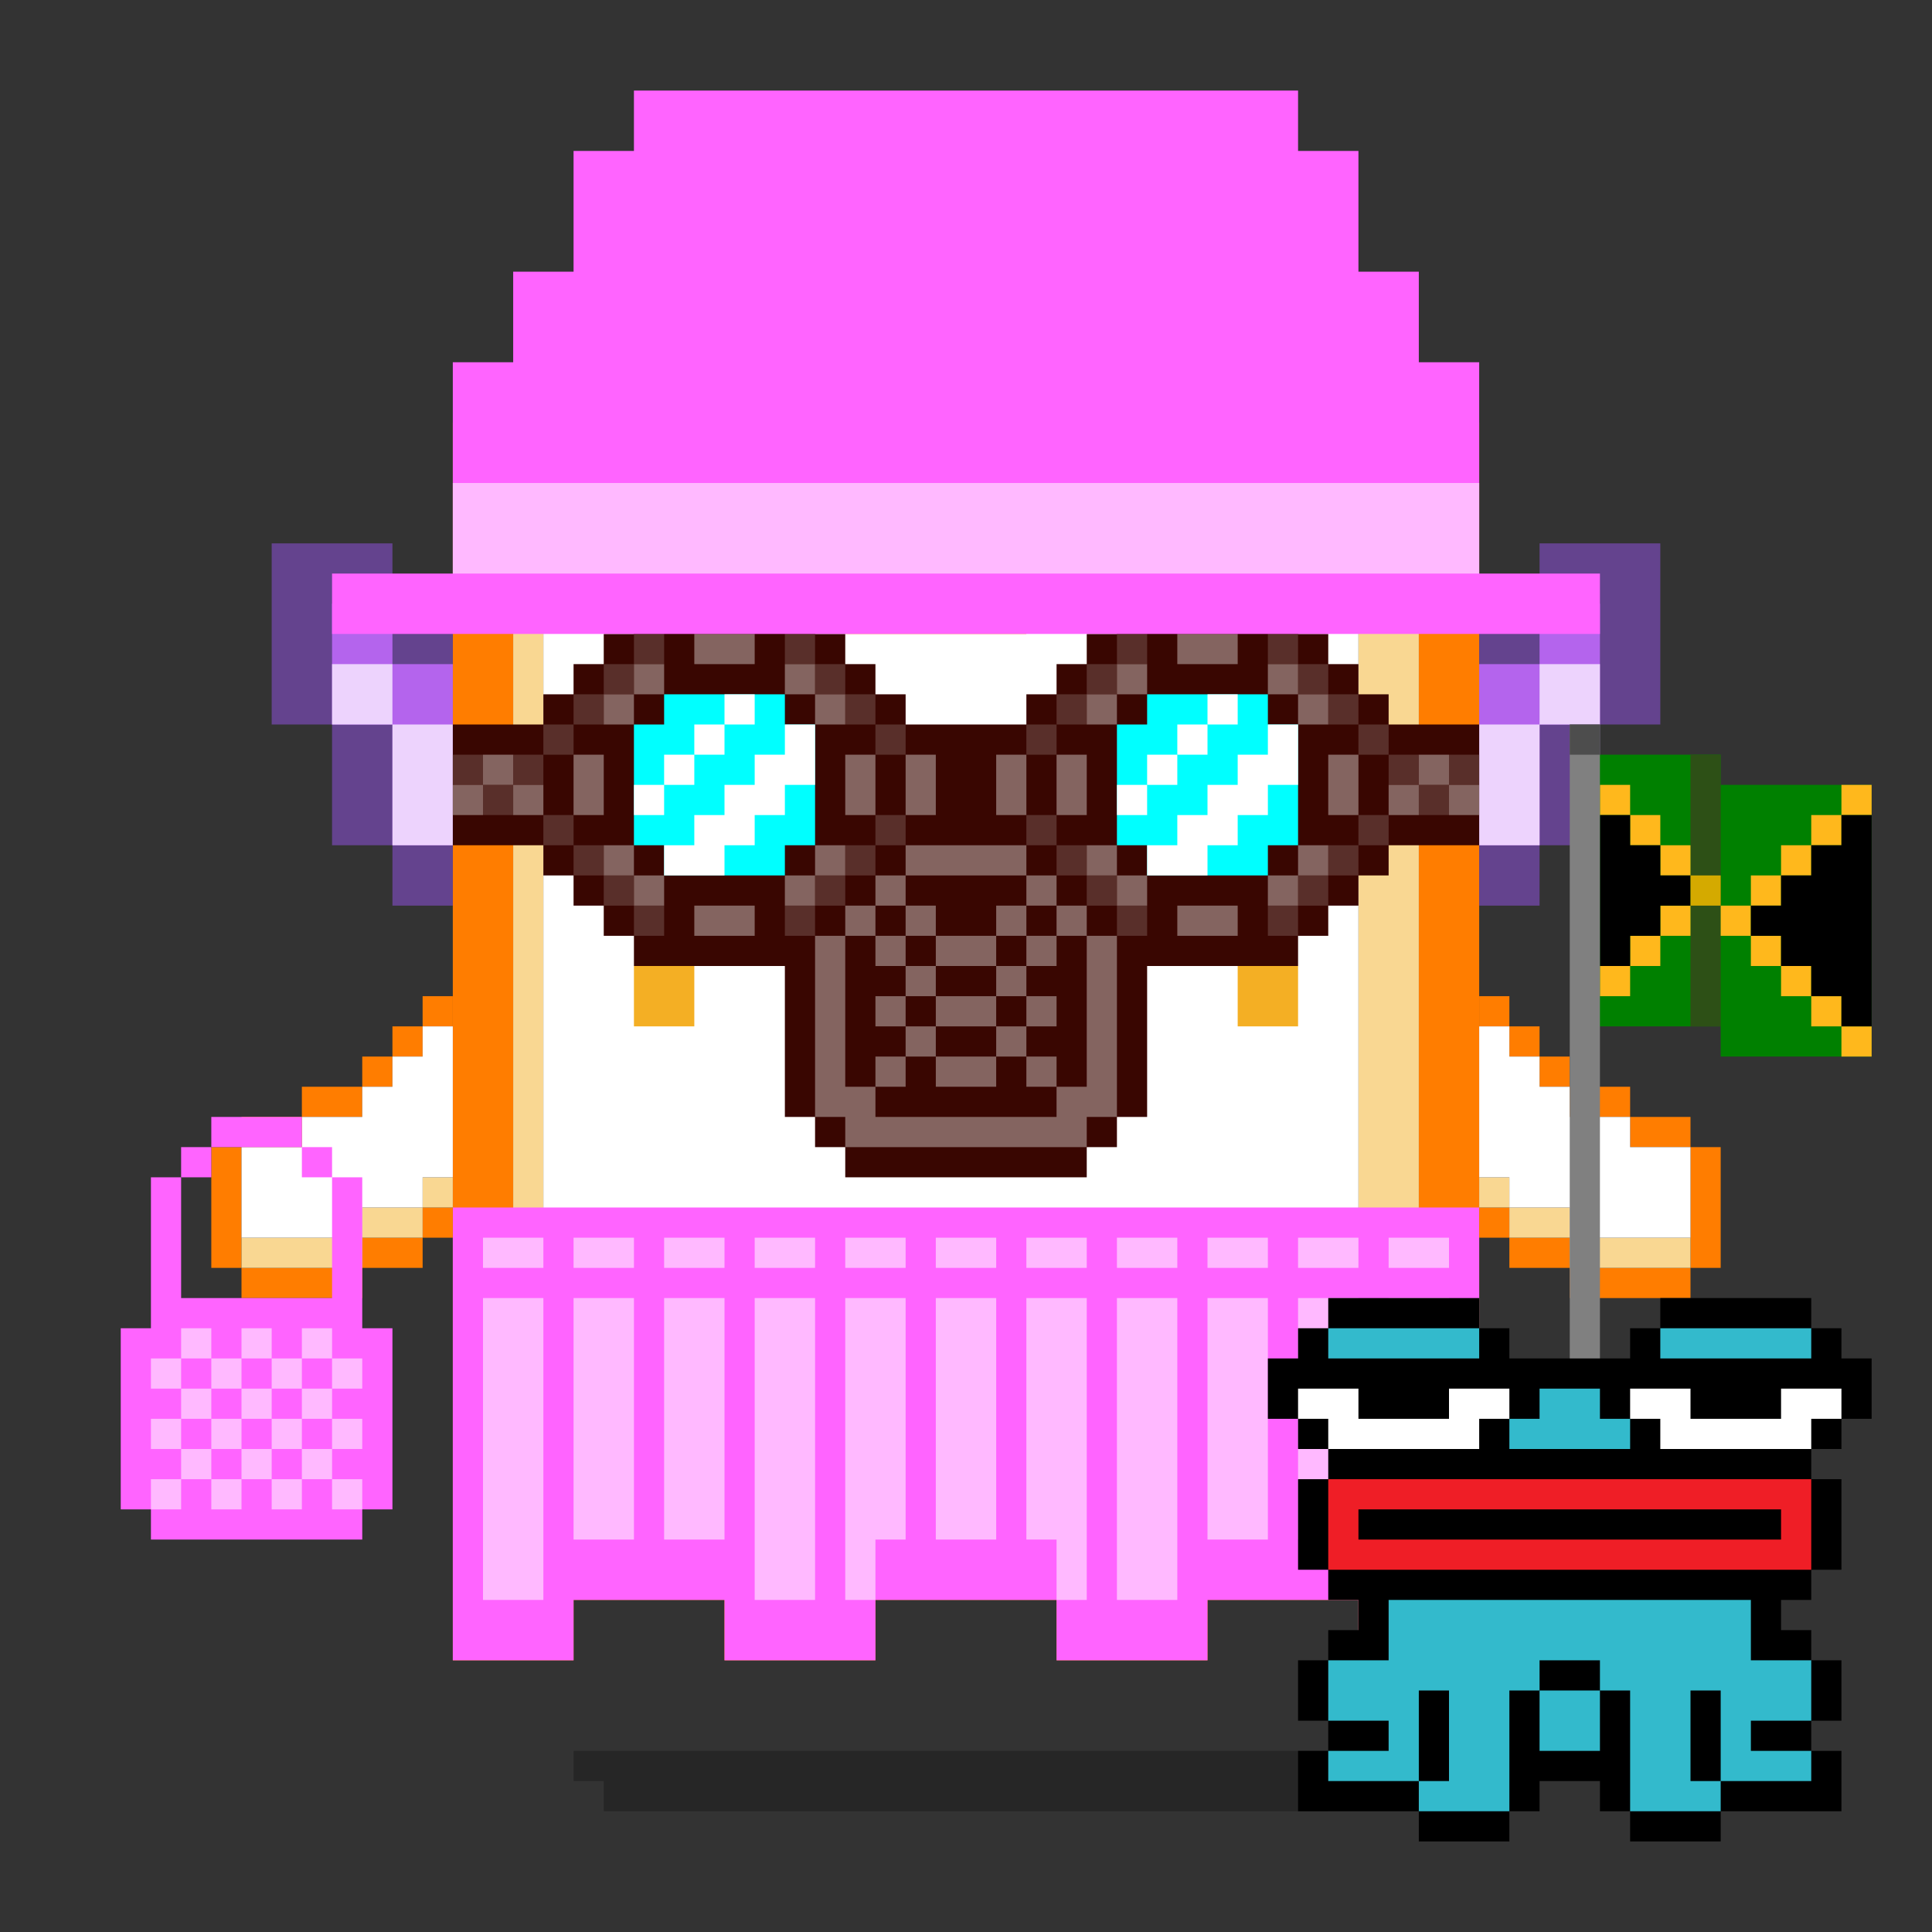 <?xml version="1.0" encoding="utf-8"?>
<!-- Generator: Adobe Illustrator 25.3.1, SVG Export Plug-In . SVG Version: 6.00 Build 0)  -->
<svg version="1.1" id="Layer_1" xmlns="http://www.w3.org/2000/svg" xmlns:xlink="http://www.w3.org/1999/xlink" x="0px" y="0px"
	 viewBox="0 0 64 64" style="enable-background:new 0 0 64 64;" xml:space="preserve">
<rect x="0" y="0" width="64" height="64" fill="#333333" stroke="none"/>
<style type="text/css">
	.st0{fill:#FF7D00;}
	.st1{fill:#F9D792;}
	.st2{fill:#FFFFFF;}
	.st3{fill:#F4AF24;}
	.st4{opacity:0.25;enable-background:new    ;}
	.st5{fill:#EA8C27;}
	.st6{fill:#FF64FF;}
	.st7{fill:#FFB9FF;}
	.st8{display:none;}
	.st9{display:inline;}
	.st10{display:inline;fill:#FFFFFF;}
	.st11{fill:#64438E;}
	.st12{fill:#B464ED;}
	.st13{fill:#EDD3FD;}
	.st14{fill:#390601;}
	.st15{fill:#592F2A;}
	.st16{fill:#846460;}
	.st17{fill:#00FFFF;}
	.st18{fill:#008000;}
	.st19{fill:#2D5016;}
	.st20{fill:#FFB81C;}
	.st21{fill:#D4AA00;}
	.st22{fill:#808080;}
	.st23{fill:#4D4D4D;}
	.st24{fill:#33BACC;}
	.st25{fill:#EF1E26;}
</style>
<g>
	<g>
		<path class="st0" d="M21,12h2v-2h-4v2h1H21z"/>
		<path class="st0" d="M19,14v-2h-2v2h1H19z M25,10h2V8h-4v2h1H25z"/>
		<path class="st0" d="M29,8h8V6H27v2h1H29z M45,14h2v-2h-2v1V14z"/>
		<path class="st0" d="M48,14h-1v39h-2v2h4V14H48z M37,10h4V8h-4v1V10z"/>
		<path class="st0" d="M41,12h4v-2h-4v1V12z M17,53V14h-2v41h4v-2h-1H17z"/>
		<path class="st0" d="M24,51h-5v2h5v-1V51z"/>
		<path class="st0" d="M27,53h-3v2h5v-2h-1H27z M45,51h-5v2h5v-1V51z"/>
		<path class="st0" d="M35,51h-6v2h6v-1V51z"/>
		<path class="st0" d="M38,53h-3v2h5v-2h-1H38z"/>
	</g>
	<g>
		<path class="st1" d="M18,43v6h2v-1h2v1h2v2h-5v2h-2V14h2v1h-1v26V43z"/>
		<path class="st1" d="M27,51h-3v2h5v-2h-1H27z M38,51h-3v2h5v-2h-1H38z"/>
		<path class="st1" d="M35,49h-2v-1h-2v1h-2v2h6v-1V49z M25,11h2v-1h-4v1h1H25z M21,13h2v-1h-4v1h1H21z M45,44v5h-1v-1h-2v1h-2v2h5
			v2h2V14h-2v29V44z"/>
		<path class="st1" d="M37,8H27v1h5v1h5V9V8z M45,12h-4v2h4v-1V12z"/>
		<path class="st1" d="M41,10h-4v2h4v-1V10z"/>
	</g>
	<path class="st2" d="M44,14h-3v-2h-4v-2h-5V9h-5v2h-4v2h-4v2h-1v34h2v-1h2v1h2v2h5v-2h2v-1h2v1h2v2h5v-2h2v-1h2v1h1V14H44z"/>
</g>
<path class="st3" d="M21,32v2h2v-2h-1H21z M42,32h-1v2h2v-2H42z"/>
<g>
	<path class="st0" d="M29,32h-2v2h2v-1V32z"/>
	<path class="st0" d="M33,34h-4v2h6v-2h-1H33z"/>
	<path class="st0" d="M36,32h-1v2h2v-2H36z"/>
</g>
<g>
	<path class="st4" d="M25,58h-6v1h1v1h24v-1h1v-1h-1H25z"/>
</g>
<g>
	<path class="st5" d="M23,28v1v1h1h1h1h1v-1v-1h1h1v-1v-1v-1v-1h-1h-1v-1v-1h-1h-1h-1h-1v1v1h-1h-1v1v1v1v1h1H23z"/>
	<path class="st5" d="M35,24v1v1v1v1h1h1v1v1h1h1h1h1v-1v-1h1h1v-1v-1v-1v-1h-1h-1v-1v-1h-1h-1h-1h-1v1v1h-1H35z"/>
</g>
<g>
	<path class="st0" d="M37,16v-1h-1v-1h-1v1h-6v-2h5v-1h-6v3h-1v1h1v1h-1v1h1v3h6v-1h-5v-2h6v1h1v-1h1v-1h-1v-1H37z M35,17h-6v-1h6
		V17z"/>
	<path class="st0" d="M34,19h1v1h-1V19z M34,13h1v1h-1V13z"/>
</g>
<g>
	<path class="st6" d="M15,40v15h4v-2h5v2h5v-2h6v2h5v-2h5v2h4V40H15z"/>
	<path class="st7" d="M25,41h2v1h-2V41z M28,41h2v1h-2V41z M34,41h2v1h-2V41z M37,41h2v1h-2V41z M19,41h2v1h-2V41z M22,41h2v1h-2V41
		z M16,41h2v1h-2V41z M43,41h2v1h-2V41z M40,41h2v1h-2V41z M46,41h2v1h-2V41z M31,41h2v1h-2V41z M28,53h1v-2h1v-8h-2V53z M25,43h2
		v10h-2V43z M22,43h2v8h-2V43z M16,43h2v10h-2V43z M43,43h2v8h-2V43z M40,43h2v8h-2V43z M37,43h2v10h-2V43z M34,51h1v2h1V43h-2V51z
		 M46,43h2v10h-2V43z M19,43h2v8h-2V43z M31,43h2v8h-2V43z"/>
</g>
<g class="st8">
	<g class="st9">
		<path class="st0" d="M19,42h1v1h-1V42z M20,36h1v1h-1V36z"/>
		<path class="st0" d="M21,37h1v1h-1V37z M26,40v4h1v-4H26z M21,43h-1v1h2v-1H21z"/>
		<path class="st0" d="M24,44h-2v1h4v-1h-1H24z M25,39h-1v1h2v-1H25z"/>
		<path class="st0" d="M23,38h-1v1h2v-1H23z"/>
	</g>
	<g class="st9">
		<path class="st1" d="M19,43h1v1h-1V43z M24,45h-2v1h4v-1h-1H24z"/>
		<path class="st1" d="M27,41v3h1v-3H27z M21,44h-1v1h2v-1H21z"/>
		<path class="st1" d="M26,44h1v1h-1V44z M19,41h-1v2h1v-1V41z"/>
	</g>
	<g class="st9">
		<path class="st0" d="M44,42h1v1h-1V42z M43,36h1v1h-1V36z"/>
		<path class="st0" d="M42,37h1v1h-1V37z"/>
		<path class="st0" d="M42,39v-1h-2v1h1H42z M42,43v1h2v-1h-1H42z"/>
		<path class="st0" d="M40,44h-2v1h4v-1h-1H40z"/>
		<path class="st0" d="M38,42v-2h-1v4h1v-1V42z"/>
		<path class="st0" d="M40,40v-1h-2v1h1H40z"/>
	</g>
	<g class="st9">
		<path class="st1" d="M42,44v1h2v-1h-1H42z M37,42v-1h-1v3h1v-1V42z"/>
		<path class="st1" d="M40,45h-2v1h4v-1h-1H40z"/>
		<path class="st1" d="M37,44h1v1h-1V44z M44,43h1v1h-1V43z"/>
	</g>
</g>
<g>
	<g>
		<path class="st0" d="M14,40h1v1h-1V40z M13,34h1v1h-1V34z"/>
		<path class="st0" d="M14,33h1v1h-1V33z M12,35h1v1h-1V35z M7,38h1v4H7V38z M12,41h2v1h-2V41z"/>
		<path class="st0" d="M8,42h4v1H8V42z M8,37h2v1H8V37z"/>
		<path class="st0" d="M10,36h2v1h-2V36z"/>
	</g>
	<g>
		<path class="st1" d="M14,39h1v1h-1V39z"/>
		<path class="st1" d="M12,40h2v1h-2V40z"/>
		<path class="st1" d="M8,41h4v1H8V41z"/>
	</g>
	<path class="st2" d="M8,38v3h4v-1h2v-1h1v-5h-1v1h-1v1h-1v1h-2v1H8z"/>
	<g>
		<path class="st0" d="M49,40h1v1h-1V40z M50,34h1v1h-1V34z"/>
		<path class="st0" d="M49,33h1v1h-1V33z M51,35h1v1h-1V35z M56,38h1v4h-1V38z M50,41h2v1h-2V41z"/>
		<path class="st0" d="M52,42h4v1h-4V42z M54,37h2v1h-2V37z"/>
		<path class="st0" d="M52,36h2v1h-2V36z"/>
	</g>
	<g>
		<path class="st1" d="M49,39h1v1h-1V39z"/>
		<path class="st1" d="M50,40h2v1h-2V40z"/>
		<path class="st1" d="M52,41h4v1h-4V41z"/>
	</g>
	<path class="st2" d="M54,38v-1h-2v-1h-1v-1h-1v-1h-1v5h1v1h2v1h4v-3H54z"/>
</g>
<g class="st8">
	<g class="st9">
		<path class="st1" d="M50,38h1v1h-1V38z"/>
		<path class="st1" d="M49,39h1v1h-1V39z M51,37h1v1h-1V37z"/>
		<path class="st1" d="M52,36h2v1h-2V36z"/>
		<path class="st1" d="M54,35h2v1h-2V35z"/>
	</g>
	<path class="st10" d="M52,32v1h-2v1h-1v5h1v-1h1v-1h1v-1h2v-1h2v-3H52z"/>
	<g class="st9">
		<path class="st0" d="M49,33h1v1h-1V33z"/>
		<path class="st0" d="M50,32h2v1h-2V32z M50,39h1v1h-1V39z"/>
		<path class="st0" d="M49,40h1v1h-1V40z M51,38h1v1h-1V38z"/>
		<path class="st0" d="M52,37h2v1h-2V37z M52,31h4v1h-4V31z"/>
		<path class="st0" d="M56,32h1v4h-1V32z"/>
		<path class="st0" d="M54,36h2v1h-2V36z"/>
	</g>
	<g class="st9">
		<path class="st1" d="M13,38h1v1h-1V38z"/>
		<path class="st1" d="M14,39h1v1h-1V39z M12,37h1v1h-1V37z"/>
		<path class="st1" d="M10,36h2v1h-2V36z"/>
		<path class="st1" d="M8,35h2v1H8V35z"/>
	</g>
	<path class="st10" d="M8,32v3h2v1h2v1h1v1h1v1h1v-5h-1v-1h-2v-1H8z"/>
	<g class="st9">
		<path class="st0" d="M14,33h1v1h-1V33z"/>
		<path class="st0" d="M12,32h2v1h-2V32z M13,39h1v1h-1V39z"/>
		<path class="st0" d="M14,40h1v1h-1V40z M12,38h1v1h-1V38z"/>
		<path class="st0" d="M10,37h2v1h-2V37z M8,31h4v1H8V31z"/>
		<path class="st0" d="M7,32h1v4H7V32z"/>
		<path class="st0" d="M8,36h2v1H8V36z"/>
	</g>
</g>
<g>
	<path class="st11" d="M14,20h-1v-2H9v6h2v4h2v2h2V20H14z"/>
	<path class="st12" d="M14,22h-1v-2h-2v4h2v4h2v-6H14z"/>
	<g>
		<path class="st13" d="M13,22h-2v2h2v-1V22z"/>
		<path class="st13" d="M14,24h-1v4h2v-4H14z"/>
	</g>
	<path class="st11" d="M50,20h1v-2h4v6h-2v4h-2v2h-2V20H50z"/>
	<path class="st12" d="M50,22h1v-2h2v4h-2v4h-2v-6H50z"/>
	<g>
		<path class="st13" d="M51,22h2v2h-2v-1V22z"/>
		<path class="st13" d="M50,24h1v4h-2v-4H50z"/>
	</g>
</g>
<g>
	<path class="st14" d="M46,24v-1h-1v-1h-1v-1h-1v-1h-6v1h-1v1h-1v1h-1v1h-4v-1h-1v-1h-1v-1h-1v-1h-6v1h-1v1h-1v1h-1v1h-3v4h3v1h1v1
		h1v1h1v1h5v5h1v1h1v1h8v-1h1v-1h1v-5h5v-1h1v-1h1v-1h1v-1h3v-4H46z"/>
	<g>
		<path class="st15" d="M26,21h1v1h-1V21z"/>
		<path class="st15" d="M27,22h1v1h-1V22z M21,21h1v1h-1V21z"/>
		<path class="st15" d="M20,22h1v1h-1V22z"/>
		<path class="st15" d="M19,23h1v1h-1V23z"/>
		<path class="st15" d="M18,24h1v1h-1V24z M26,30h1v1h-1V30z"/>
		<path class="st15" d="M27,29h1v1h-1V29z M21,30h1v1h-1V30z"/>
		<path class="st15" d="M20,29h1v1h-1V29z"/>
		<path class="st15" d="M19,28h1v1h-1V28z"/>
		<path class="st15" d="M18,27h1v1h-1V27z M16,26h1v1h-1V26z"/>
		<path class="st15" d="M17,25h1v1h-1V25z M15,25h1v1h-1V25z M28,23h1v1h-1V23z M28,28h1v1h-1V28z"/>
		<path class="st15" d="M29,24h1v1h-1V24z M29,27h1v1h-1V27z M34,24h1v1h-1V24z M34,27h1v1h-1V27z"/>
		<path class="st15" d="M35,23h1v1h-1V23z M35,28h1v1h-1V28z M37,21h1v1h-1V21z"/>
		<path class="st15" d="M36,22h1v1h-1V22z M42,21h1v1h-1V21z"/>
		<path class="st15" d="M43,22h1v1h-1V22z"/>
		<path class="st15" d="M44,23h1v1h-1V23z"/>
		<path class="st15" d="M45,24h1v1h-1V24z M37,30h1v1h-1V30z"/>
		<path class="st15" d="M36,29h1v1h-1V29z M42,30h1v1h-1V30z"/>
		<path class="st15" d="M43,29h1v1h-1V29z"/>
		<path class="st15" d="M44,28h1v1h-1V28z"/>
		<path class="st15" d="M45,27h1v1h-1V27z M47,26h1v1h-1V26z"/>
		<path class="st15" d="M46,25h1v1h-1V25z M48,25h1v1h-1V25z"/>
	</g>
	<g>
		<path class="st16" d="M26,22h1v1h-1V22z"/>
		<path class="st16" d="M27,23h1v1h-1V23z M27,28h1v1h-1V28z"/>
		<path class="st16" d="M26,29h1v1h-1V29z M21,22h1v1h-1V22z"/>
		<path class="st16" d="M20,23h1v1h-1V23z M20,28h1v1h-1V28z"/>
		<path class="st16" d="M21,29h1v1h-1V29z M23,21h2v1h-2V21z M19,25h1v2h-1V25z M17,26h1v1h-1V26z M15,26h1v1h-1V26z"/>
		<path class="st16" d="M16,25h1v1h-1V25z M23,30h2v1h-2V30z M34,29h1v1h-1V29z"/>
		<path class="st16" d="M35,30h1v1h-1V30z"/>
		<path class="st16" d="M36,36h-1v1h-6v-1h-1v-5h-1v6h1v1h8v-1h1v-6h-1V36z M30,28h4v1h-4V28z M33,30h1v1h-1V30z"/>
		<path class="st16" d="M34,31h1v1h-1V31z M30,30h1v1h-1V30z"/>
		<path class="st16" d="M29,31h1v1h-1V31z M31,31h2v1h-2V31z"/>
		<path class="st16" d="M33,32h1v1h-1V32z M30,32h1v1h-1V32z"/>
		<path class="st16" d="M31,33h2v1h-2V33z"/>
		<path class="st16" d="M33,34h1v1h-1V34z M30,34h1v1h-1V34z"/>
		<path class="st16" d="M31,35h2v1h-2V35z M34,33h1v1h-1V33z M34,35h1v1h-1V35z M29,33h1v1h-1V33z M29,35h1v1h-1V35z M29,29h1v1h-1
			V29z"/>
		<path class="st16" d="M28,30h1v1h-1V30z M28,25h1v2h-1V25z M30,25h1v2h-1V25z M33,25h1v2h-1V25z M35,25h1v2h-1V25z M37,22h1v1h-1
			V22z"/>
		<path class="st16" d="M36,23h1v1h-1V23z M36,28h1v1h-1V28z"/>
		<path class="st16" d="M37,29h1v1h-1V29z M42,22h1v1h-1V22z"/>
		<path class="st16" d="M43,23h1v1h-1V23z M43,28h1v1h-1V28z"/>
		<path class="st16" d="M42,29h1v1h-1V29z M39,21h2v1h-2V21z M46,26h1v1h-1V26z M48,26h1v1h-1V26z"/>
		<path class="st16" d="M44,25h1v2h-1V25z M47,25h1v1h-1V25z M39,30h2v1h-2V30z"/>
	</g>
	<path class="st17" d="M26,23h-4v1h-1v4h1v1h4v-1h1v-4h-1V23z M42,24v-1h-4v1h-1v4h1v1h4v-1h1v-4H42z"/>
	<g>
		<path class="st2" d="M24,23h1v1h-1V23z"/>
		<path class="st2" d="M23,24h1v1h-1V24z"/>
		<path class="st2" d="M22,25h1v1h-1V25z"/>
		<path class="st2" d="M21,26h1v1h-1V26z M26,25h-1v1h-1v1h-1v1h-1v1h2v-1h1v-1h1v-1h1v-2h-1V25z M40,23h1v1h-1V23z"/>
		<path class="st2" d="M39,24h1v1h-1V24z"/>
		<path class="st2" d="M38,25h1v1h-1V25z M42,24v1h-1v1h-1v1h-1v1h-1v1h2v-1h1v-1h1v-1h1v-2H42z"/>
		<path class="st2" d="M37,26h1v1h-1V26z"/>
	</g>
</g>
<g>
	<path class="st6" d="M49,19v-7h-2V9h-2V5h-2V3H21v2h-2v4h-2v3h-2v7h-4v2h42v-2H49z"/>
	<path class="st7" d="M49,19v-3H15v3H49z"/>
</g>
<g>
	<g>
		<path class="st6" d="M7,37h3v1H7V37z"/>
		<path class="st6" d="M6,38h1v1H6V38z"/>
		<path class="st6" d="M12,44v-5h-1v4H6v-4H5v5H4v6h1v1h7v-1h1v-6H12z"/>
		<path class="st6" d="M10,38h1v1h-1V38z"/>
	</g>
	<g>
		<path class="st7" d="M11,45h1v1h-1V45z M11,47h1v1h-1V47z"/>
		<path class="st7" d="M11,49h1v1h-1V49z M10,44h1v1h-1V44z"/>
		<path class="st7" d="M10,46h1v1h-1V46z M10,48h1v1h-1V48z"/>
		<path class="st7" d="M9,45h1v1H9V45z M9,47h1v1H9V47z"/>
		<path class="st7" d="M9,49h1v1H9V49z M8,44h1v1H8V44z"/>
		<path class="st7" d="M8,46h1v1H8V46z M8,48h1v1H8V48z"/>
		<path class="st7" d="M7,45h1v1H7V45z M7,47h1v1H7V47z"/>
		<path class="st7" d="M7,49h1v1H7V49z M6,44h1v1H6V44z"/>
		<path class="st7" d="M6,46h1v1H6V46z M6,48h1v1H6V48z"/>
		<path class="st7" d="M5,45h1v1H5V45z M5,47h1v1H5V47z M5,49h1v1H5V49z"/>
	</g>
</g>
<g>
	<g transform="scale(-1, 1) translate(-60, 0)">
		<path class="st18" d="M3,25v1h-5v9h5v-1h4.5v-9H3z"/>
		<path class="st19" d="M3,25h1v9H3V25z"/>
		<g>
			<path class="st20" d="M4,30h1v1H4V30z"/>
			<path class="st20" d="M5,31h1v1H5V31z"/>
			<path class="st20" d="M6,32h1v1H6V32z M2,30h1v1H2V30z"/>
			<path class="st20" d="M1,31h1v1H1V31z"/>
			<path class="st20" d="M0,32h1v1H0V32z"/>
			<path class="st20" d="M-1,33h1v1h-1V33z"/>
			<path class="st20" d="M-2,34h1v1h-1V34z M4,28h1v1H4V28z"/>
			<path class="st20" d="M5,27h1v1H5V27z"/>
			<path class="st20" d="M6,26h1v1H6V26z M-2,26h1v1h-1V26z M1,29h1v1H1V29z"/>
			<path class="st20" d="M0,28h1v1H0V28z"/>
			<path class="st20" d="M-1,27h1v1h-1V27z"/>
		</g>
		<path d="M6,27v1H5v1H4v1h1v1h1v1h1v-5H6z M1,29H0v-1h-1v-1h-1v7h1v-1h1v-1h1v-1h1v-1H1V29z"/>
		<path class="st21" d="M3,29h1v1H3V29z"/>
		<path class="st22" d="M7,24h1v28H7V24z"/>
		<path class="st23" d="M7,24h1v1H7V24z"/>
	</g>
</g>
<g>
	<path d="M61,45v-1h-1v-1h-5v1h-1v1h-4v-1h-1v-1h-5v1h-1v1h-1v2h1v1h1v1h-1v3h1v1h1v1h-1v1h-1v2h1v1h-1v2h4v1h3v-1h1v-1h2v1h1v1h3
		v-1h4v-2h-1v-1h1v-2h-1v-1h-1v-1h1v-1h1v-3h-1v-1h1v-1h1v-2H61z"/>
	<path class="st2" d="M60,46h-1v1h-3v-1h-2v1h1v1h5v-1h1v-1H60z M48,46v1h-3v-1h-2v1h1v1h5v-1h1v-1H48z"/>
	<g>
		<path class="st24" d="M59,44h-4v1h5v-1H59z M52,48h2v-1h-1v-1h-2v1h-1v1H52z M46,45h3v-1h-5v1H46z M51,56v2h2v-2H51z"/>
		<path class="st24" d="M58,55v-2H46v2h-2v2h2v1h-2v1h3v-3h1v3h-1v1h3v-4h1v-1h2v1h1v4h3v-1h-1v-3h1v3h3v-1h-2v-1h2v-2H58z"/>
	</g>
	<path class="st25" d="M59,49H44v3h16v-3H59z M59,51H45v-1h14V51z"/>
</g>
</svg>
